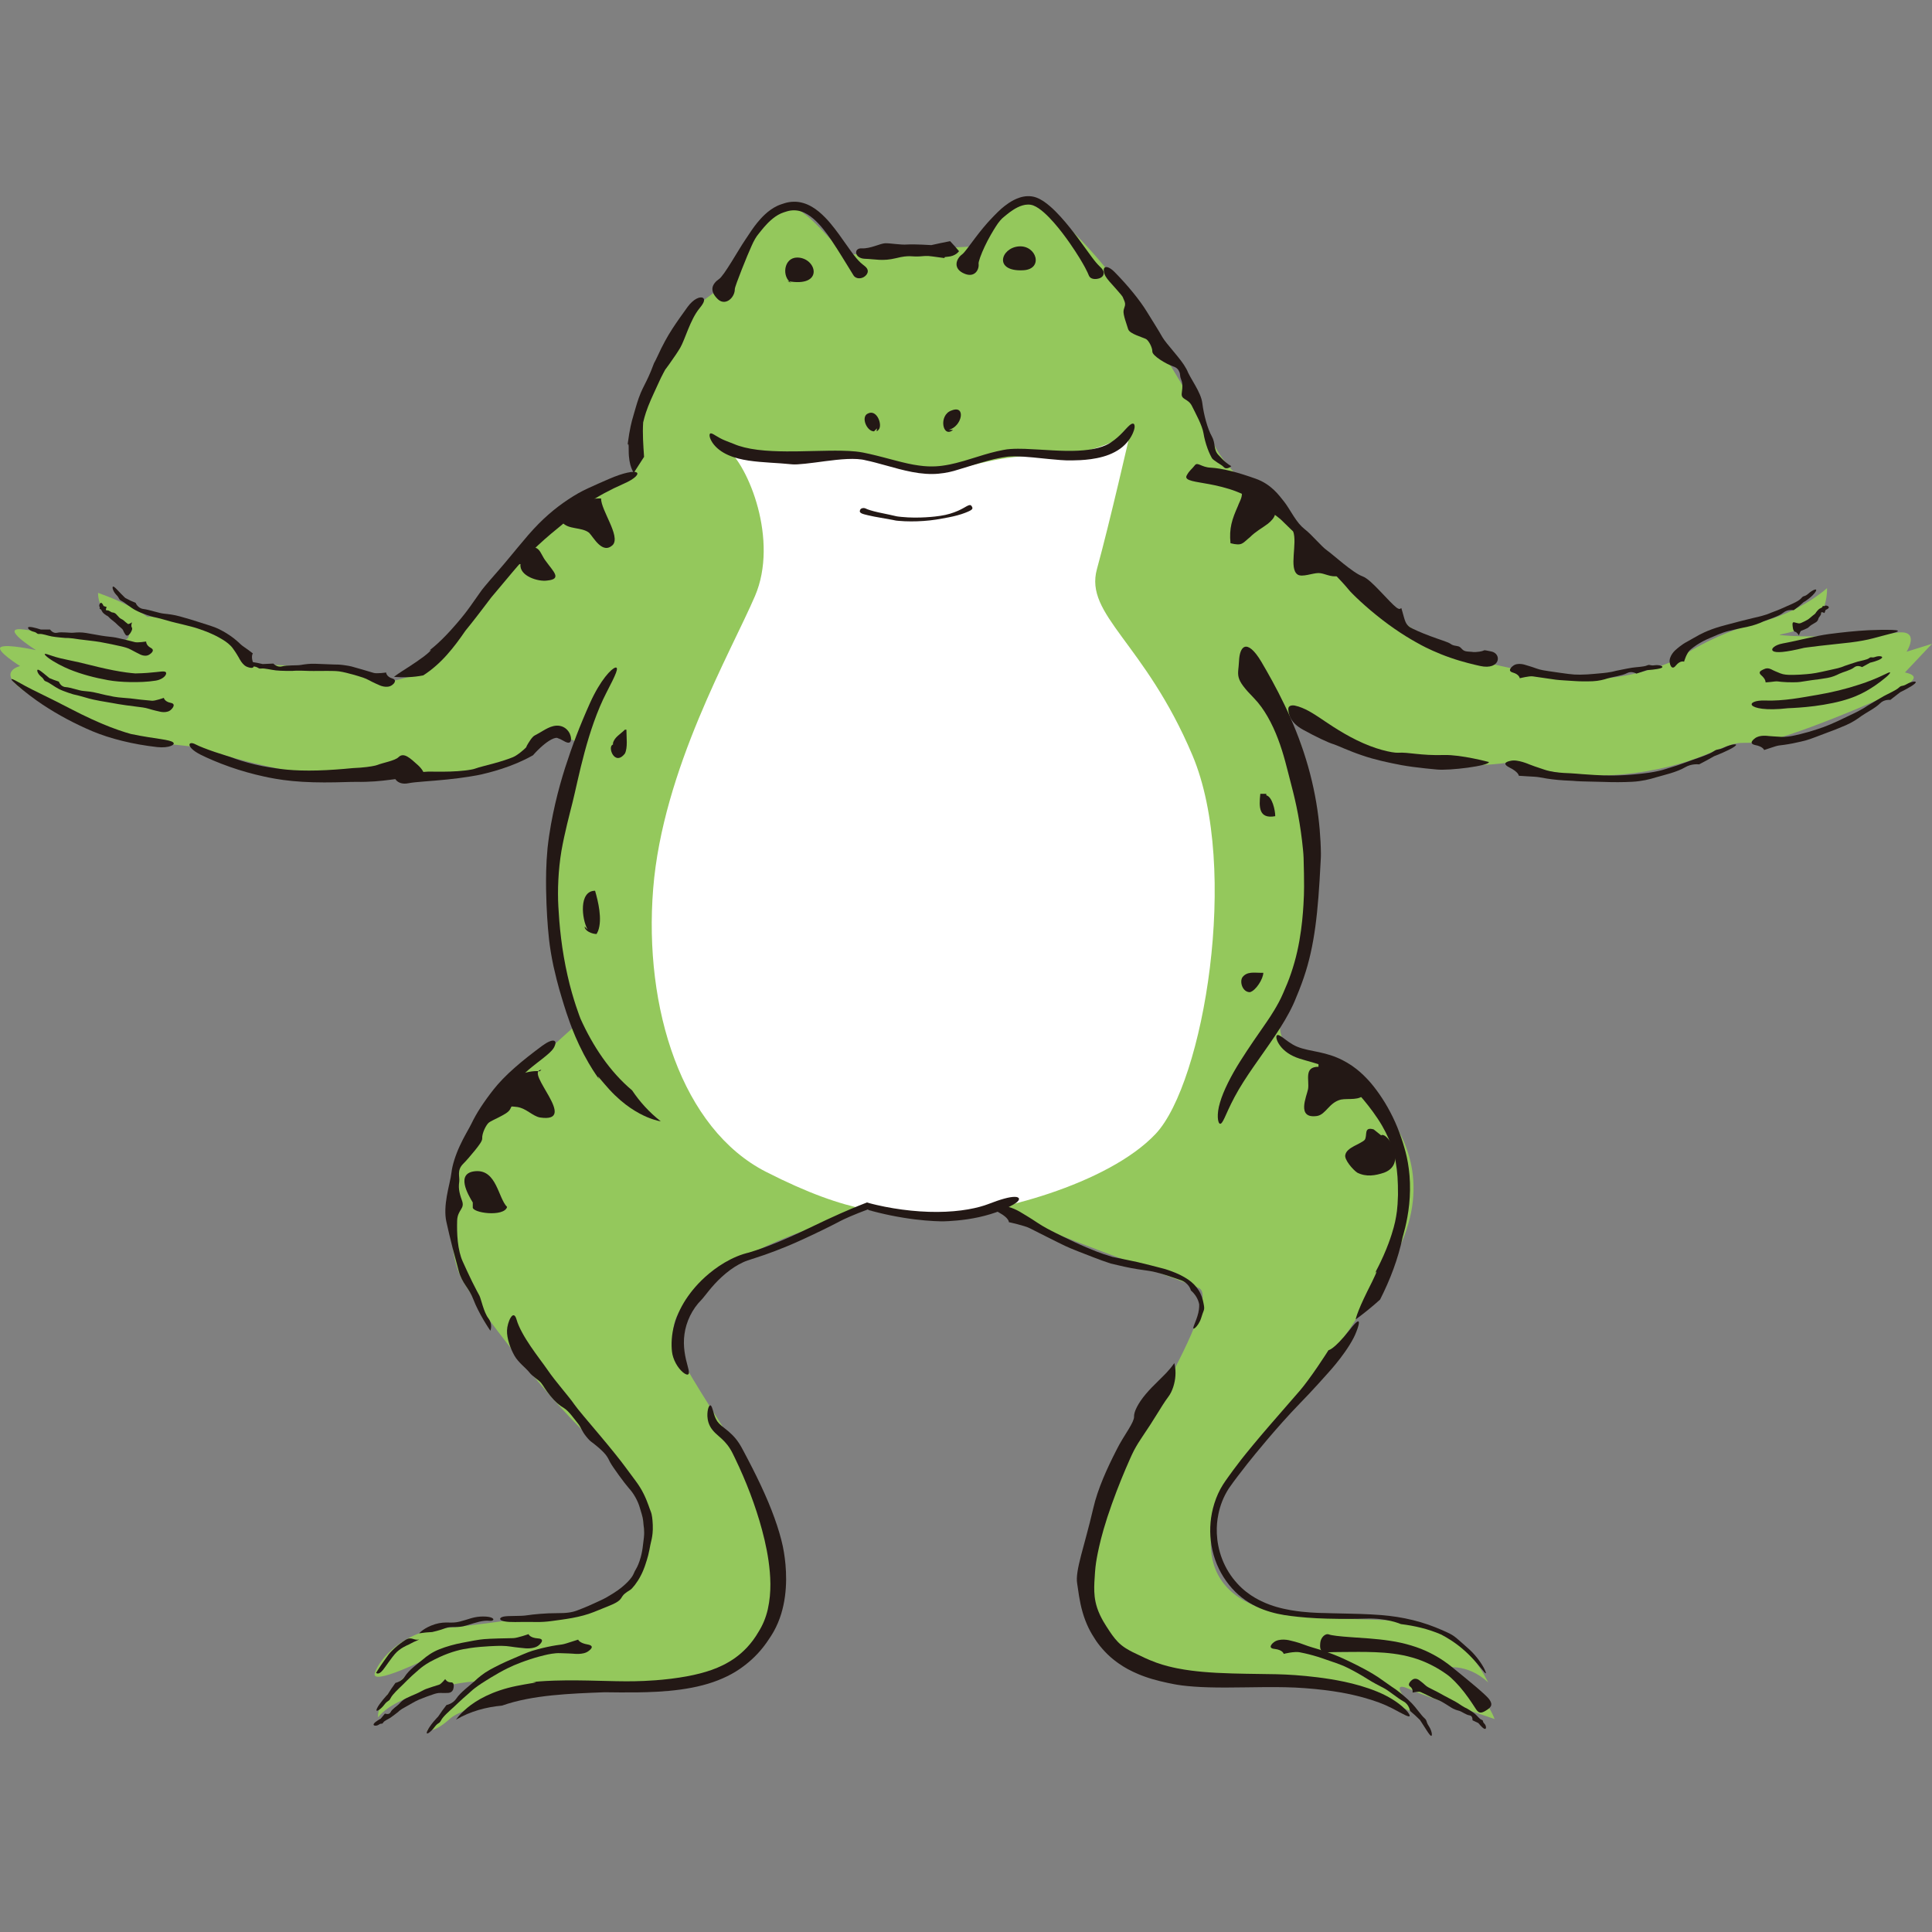 <?xml version="1.0" encoding="iso-8859-1"?>
<!-- Generator: Adobe Illustrator 18.1.1, SVG Export Plug-In . SVG Version: 6.00 Build 0)  -->
<svg version="1.1" id="_x34_" xmlns="http://www.w3.org/2000/svg" xmlns:xlink="http://www.w3.org/1999/xlink" x="0px" y="0px"
	 viewBox="0 0 512 512" style="enable-background:new 0 0 512 512;" xml:space="preserve">
<rect x="0" y="0" width="512" height="512" fill="#808080" stroke="none"/>
<g>
	<g>
		<path style="fill:#94C85C;" d="M169.302,119.609c0-10.959,6.323-29.084,12.223-35.407c5.903-6.323,9.695-7.167,10.539-9.695
			c0.844-2.53,10.539-18.969,16.017-19.812c5.48-0.844,13.911,12.223,16.439,12.645c2.53,0.422,18.547-1.264,18.547-1.264
			l16.439-0.844c0,0,7.587-16.86,16.441-10.959c8.851,5.901,20.232,20.234,23.182,24.87c2.952,4.636,19.811,31.193,21.92,37.093
			c2.106,5.902,9.273,12.225,9.273,12.225s20.234,18.125,36.673,32.457c16.439,14.333,28.895,14.828,38.359,17.283
			c22.2,5.76,39.623-3.794,39.623-3.794s8.853-6.323,20.654-9.273c11.803-2.95,18.548-9.275,18.548-9.275s0.42,6.744-4.636,9.697
			c-5.058,2.95-11.803,2.528-5.058,2.95c6.745,0.422,21.92,0,28.242-0.844c6.322-0.842,2.528,5.058,2.528,5.058l6.745-2.106
			l-7.167,7.587c3.794,0.842,2.53,2.108-0.842,4.214c-3.372,2.108-31.193,13.911-37.937,14.333
			c-6.744,0.42-4.216-0.844-14.333,3.372c-10.115,4.214-31.613,8.851-50.16,1.686c-21.92,3.792-45.526-4.216-56.905-10.961
			c-8.011-3.792-0.422,2.95,0.422,7.589c0.842,4.636,8.429,51.846-5.903,72.502c-0.422,10.117,10.537,8.851,10.537,8.851
			s40.045,19.812,18.55,55.643c-21.5,35.829-32.881,44.26-40.889,55.219c-8.009,10.959-13.489,33.301,13.911,37.095
			c27.398,3.793,41.729-3.794,53.112,18.126c-5.903-5.48-11.805-3.794-11.805-3.794s10.539,5.48,13.489,13.489
			c-5.9-2.108-16.017-5.059-22.762-8.009c-6.745-2.952,2.95,7.165,2.95,7.165s-14.331-8.009-31.191-8.009
			c-16.861,0-41.311-0.842-51.006-10.539c-9.695-9.695-9.273-20.654-5.479-29.507c3.794-8.851,14.331-28.662,18.546-36.251
			c4.216-7.587,14.952-27.274,10.539-29.085c-10.961-4.496-40.887-14.753-47.632-18.969c-6.744-4.214-8.431-2.528-8.431-2.528
			s-24.028,2.95-31.615,0.422c-14.753,5.058-29.926,9.695-39.201,17.281c-9.275,7.589-16.439,11.803-9.695,23.606
			c6.743,11.803,11.381,17.703,16.018,26.556c4.636,8.853,12.647,34.565,6.745,44.681c-5.902,10.117-12.225,13.067-22.342,13.489
			c-10.117,0.42-30.77,2.106-37.093,2.95c-6.323,0.842-21.076,2.95-25.292,6.744c-4.214,3.792-5.9,2.95-5.9,2.95
			s10.961-10.959,14.331-12.645c-0.42-1.266-21.92,2.106-27.398,9.273c-0.422-6.745,13.911-16.017,13.911-16.017
			s-16.019,8.009-14.755,4.214c1.266-3.794,7.589-10.959,17.705-11.803c10.117-0.842,25.29-3.372,35.407-4.214
			c10.117-0.844,18.968-10.539,18.548-18.548c-0.422-8.009-1.686-18.548-10.959-24.87c-9.275-6.323-32.036-34.987-37.517-44.682
			c-5.479-9.695-2.95-34.565,6.323-44.682c9.275-10.115,23.184-22.34,23.184-22.34s-12.645-42.995,0.844-73.766
			c2.106-2.53-6.323-3.794-6.323-3.794l-10.117,6.322c0,0-8.431,5.903-28.242,3.372c-21.076,5.9-51.848-5.48-56.483-6.323
			c-4.638-0.844-12.227-0.844-19.392-2.95c-7.164-2.108-22.342-8.853-27.398-13.067c-5.06-4.216,0.422-5.48,0.422-5.48
			s-6.744-4.216-5.06-5.058c1.688-0.842,9.275,0.842,9.275,0.842s-10.117-6.323-3.372-5.479c6.745,0.842,19.39,2.528,24.87,2.95
			c5.478,0.422,2.106-4.215,2.106-4.215s-7.165-2.108-7.165-8.431c8.431,2.95,13.067,6.323,13.067,6.323s18.125-0.844,27.398,12.645
			c10.539,0,31.194,1.264,36.673,4.636c7.167-1.686,12.645-3.372,14.333-7.165c1.684-3.794,21.918-28.664,29.926-34.987
			c8.009-6.323,20.654-12.645,20.654-12.645L169.302,119.609z"/>
		<path style="fill:#FFFFFF;" d="M192.486,118.767c5.9,4.636,13.911,24.448,7.589,39.201c-6.324,14.753-24.45,45.946-26.978,77.561
			c-2.53,31.614,7.587,63.651,29.928,75.032c22.34,11.381,32.879,11.381,46.368,11.381c13.487,0,44.258-8.009,56.905-21.498
			c12.645-13.489,22.342-70.396,9.695-100.322c-12.647-29.929-28.665-37.095-25.292-49.318c3.372-12.225,8.853-36.251,8.853-36.251
			s-9.275,6.743-24.87,6.323c-10.988-0.298-18.968,3.792-27.82,4.214c-6.029,0.288-8.431-2.528-17.281-3.794
			c-8.853-1.264-17.283-0.42-23.184-0.42C200.494,120.875,192.486,118.767,192.486,118.767z"/>
	</g>
	<g>
		<path style="fill:#231815;" d="M209.88,123.049c-3.82-0.406-7.754-0.428-11.521-0.994c-1.882-0.286-3.727-0.72-5.407-1.473
			c-1.676-0.741-3.195-1.862-4.136-3.258c-0.925-1.414-0.862-2.232-0.629-2.416c0.266-0.209,0.789,0.113,1.463,0.527
			c0.682,0.416,1.522,0.901,2.41,1.264c0.872,0.381,1.789,0.674,2.507,0.986c1.432,0.631,3.678,1.207,6.196,1.515
			c2.516,0.318,5.279,0.412,7.709,0.426c1.215,0.016,4.214-0.018,8.149-0.124c1.97-0.043,4.173-0.101,6.523-0.055
			c1.175,0.024,2.392,0.077,3.645,0.203c0.627,0.067,1.266,0.154,1.917,0.278l1.803,0.385c4.816,1.098,9.304,2.576,12.929,3.041
			c3.613,0.544,6.255,0.083,7.249-0.081c0.984-0.142,3.625-0.712,7.253-1.887c1.818-0.564,3.901-1.237,6.208-1.777
			c0.576-0.132,1.166-0.26,1.769-0.371l0.941-0.16c0.347-0.041,0.678-0.069,0.99-0.091c1.272-0.085,2.528-0.073,3.779-0.036
			c4.978,0.199,9.904,0.708,14.039,0.485c2.061-0.097,3.907-0.353,5.386-0.757c1.483-0.398,2.593-0.925,3.285-1.394
			c1.4-0.925,2.327-1.814,3.096-2.605c0.757-0.793,1.353-1.483,1.852-1.923c0.495-0.44,0.909-0.614,1.166-0.428
			c0.248,0.184,0.361,0.744,0.075,1.651c-0.276,0.891-0.99,2.479-2.465,3.909c-1.448,1.453-3.605,2.544-5.753,3.133
			c-2.154,0.609-4.297,0.824-6.009,0.921c-1.716,0.093-3.013,0.071-3.55,0.067c-0.536-0.004-2.368-0.118-4.853-0.371
			c-2.487-0.229-5.63-0.651-8.841-0.7c-0.803,0.002-1.597,0.004-2.38,0.124c-0.791,0.113-1.587,0.258-2.365,0.422
			c-1.55,0.329-3.041,0.746-4.4,1.146l-6.137,1.872c-1.177,0.384-2.95,0.85-5.078,1.033c-2.126,0.203-4.575,0.014-6.969-0.452
			c-2.396-0.454-4.757-1.126-6.865-1.712c-2.108-0.592-3.978-1.085-5.354-1.367c-2.741-0.74-6.975-0.29-10.811,0.213
			C214.853,122.731,211.311,123.21,209.88,123.049z"/>
		<path style="fill:#231815;" d="M199.132,61.103l-1.743,2.615c-1.651,2.41-5.591,9.509-6.877,10.257
			c-0.848,0.576-1.546,1.4-1.694,2.26c-0.13,0.852,0.174,1.878,1.461,3.094c1.063,0.986,2.309,0.763,3.157,0.035
			c0.86-0.718,1.306-1.84,1.29-2.678c0.008-0.556,0.915-2.83,1.846-5.258c0.941-2.432,2.039-5.005,2.603-6.263
			c0.576-1.329,1.258-2.516,1.873-3.209c0.229-0.247,0.953-1.278,2.177-2.578c0.611-0.645,1.361-1.349,2.256-1.972
			c0.448-0.31,0.935-0.596,1.451-0.832c0.26-0.116,0.529-0.221,0.805-0.309l0.485-0.152c0.142-0.047,0.282-0.097,0.426-0.132
			c1.148-0.325,2.386-0.341,3.568,0.028c1.185,0.357,2.297,1.065,3.289,1.909c1.986,1.708,3.526,3.851,4.753,5.626
			c2.37,3.548,3.615,5.719,4.455,7.031l1.467,2.386c0.669,1.075,2.215,0.955,3.057,0.237c0.43-0.349,0.722-0.816,0.742-1.284
			c0.02-0.475-0.225-0.96-0.927-1.491c-0.678-0.521-1.193-0.919-2.114-2.01c-0.939-1.088-2.185-2.93-4.617-6.332
			c-1.329-1.791-2.96-4.011-5.279-5.958c-1.16-0.958-2.536-1.842-4.139-2.311c-1.592-0.489-3.36-0.45-4.853,0.002
			c-0.189,0.051-0.373,0.112-0.554,0.176l-0.446,0.146c-0.365,0.12-0.716,0.264-1.051,0.418c-0.669,0.313-1.27,0.684-1.813,1.071
			c-1.083,0.777-1.93,1.615-2.621,2.371C200.197,59.516,199.42,60.699,199.132,61.103z"/>
		<path style="fill:#231815;" d="M264.435,56.179c-0.704,0.684-1.386,1.398-2.039,2.098c-0.935,0.974-2.595,2.952-4.039,4.885
			c-1.459,1.921-2.741,3.772-3.352,4.22c-1.669,1.209-2.603,3.901,0.702,5.192c2.682,1.057,3.83-1.205,3.629-2.674
			c-0.071-0.483,0.631-2.483,1.625-4.587c0.982-2.11,2.296-4.285,2.976-5.334c0.7-1.116,1.511-2.067,2.189-2.564
			c0.25-0.174,1.079-0.965,2.43-1.836c0.676-0.428,1.489-0.87,2.406-1.138c0.907-0.272,1.949-0.341,2.863,0.004
			c0.956,0.361,1.945,1.088,2.862,1.895c0.921,0.815,1.796,1.734,2.619,2.67c1.645,1.875,3.081,3.82,4.22,5.453
			c2.232,3.224,3.337,5.179,4.003,6.392c0.655,1.219,0.848,1.722,1.049,2.205c0.406,0.974,1.783,1.049,2.826,0.674
			c1.051-0.365,1.645-1.513,0.377-2.777c-0.615-0.613-1.075-1.047-1.907-2.122c-0.842-1.069-2.026-2.796-4.299-5.857
			c-1.223-1.629-2.731-3.585-4.491-5.526c-0.884-0.97-1.826-1.937-2.869-2.834c-1.051-0.885-2.163-1.745-3.615-2.284
			c-1.538-0.552-3.085-0.379-4.305,0.004c-1.233,0.39-2.213,0.96-3.013,1.493C265.69,54.917,264.775,55.865,264.435,56.179z"/>
		<path style="fill:#231815;" d="M182.209,81.351c-1.544,2.136-2.795,3.879-4.078,5.857c-1.276,1.97-2.522,4.216-3.913,7.263
			c-0.175,0.377-0.345,0.73-0.509,1.053l-0.124,0.239c-0.037,0.073-0.073,0.142-0.152,0.274c-0.077,0.11-0.12,0.238-0.168,0.361
			l-0.103,0.266c-0.237,0.639-0.459,1.205-0.669,1.714c-0.422,1.02-0.791,1.816-1.146,2.536c-0.702,1.442-1.367,2.56-2.094,4.623
			c-0.706,2.079-0.901,2.956-1.231,4.027c-0.3,1.069-0.765,2.386-1.288,5.455c-0.479,3.049-0.432,3.031-0.355,2.822
			c0.093-0.217,0.258-0.635,0.235,1.507c-0.026,4.268,1.353,5.934,1.349,5.94l2.723-4.22c-0.207-3.088-0.438-6.143-0.241-9.121
			c0.002-0.002,0.424-1.99,1.319-4.25c0.878-2.266,2.181-4.873,2.848-6.407c0.333-0.767,0.757-1.611,1.219-2.483l0.355-0.659
			c0.051-0.091,0.138-0.264,0.162-0.288l0.085-0.087l0.947-1.296c1.197-1.688,2.27-3.252,2.903-4.344
			c0.629-1.092,1.272-2.893,2.069-4.842c0.797-1.939,1.763-4.062,3.045-5.611c0.635-0.769,0.986-1.329,1.124-1.767
			c0.134-0.432,0.077-0.789-0.249-0.982c-0.325-0.191-0.958-0.158-1.704,0.235C183.826,79.556,182.988,80.282,182.209,81.351z"/>
		<path style="fill:#231815;" d="M229.176,68.579c2.789,0.081,4.68,0.714,8.316-0.168c3.605-0.913,4.102-0.29,6.374-0.473
			c2.264-0.187,1.82-0.158,5.021,0.264c3.175,0.449,0.004-0.006,2.229-0.16c2.197-0.138,3.019-1.473,3.035-1.479
			c-0.734-0.907-1.544-1.785-2.365-2.651c-1.692,0.318-3.337,0.68-4.982,1.045c-0.002-0.002-4.583-0.288-6.374-0.158
			c-1.802,0.142-4.528-0.379-5.849-0.334c-1.315,0.053-3.964,1.483-6.189,1.351c-1.096-0.065-1.601,0.556-1.499,1.254
			C226.993,67.763,227.766,68.528,229.176,68.579z"/>
		<path style="fill:#231815;" d="M295.413,72.127c3.67,3.731,6.695,7.524,8.427,10.328c1.71,2.8,3.141,4.987,4.194,6.875
			c1.077,1.864,5.003,5.865,6.234,8.212c0.107,0.217,0.262,0.416,0.357,0.655l0.154,0.361l0.142,0.31
			c0.17,0.345,0.363,0.702,0.564,1.063l1.302,2.262c0.87,1.55,1.659,3.157,1.842,4.64c0.355,2.982,1.396,6.829,2.499,8.766
			c0.54,0.974,0.633,1.785,0.761,2.591c0.126,0.797,0.29,1.613,0.964,2.333c0.667,0.728,1.487,1.611,2.185,2.147
			c0.692,0.556,1.27,0.85,1.268,0.86c0-0.002-0.28,0.278-0.684,0.452c-0.398,0.175-0.939,0.219-1.313-0.201
			c-0.363-0.414-1.065-0.791-1.731-1.23c-0.661-0.434-1.274-0.899-1.41-1.15c-0.14-0.246-0.688-1.256-1.158-2.556
			c-0.477-1.29-0.885-2.852-1.053-3.952c-0.347-2.169-2.051-5.212-3.081-7.307c-1.037-2.082-2.984-1.554-2.686-3.463
			c0.28-1.921,0.162-2.783-0.264-3.8c-0.108-0.254-0.15-0.53-0.177-0.82c-0.032-0.312-0.067-0.647-0.213-0.957
			c-0.233-0.582-0.615-1.11-1.609-1.436c-1.972-0.671-5.549-2.84-5.542-3.94c0.022-1.124-0.998-2.954-1.674-3.325
			c-0.335-0.187-1.422-0.538-2.469-0.976c-1.049-0.442-2.059-0.966-2.27-1.639c-0.404-1.357-1.357-3.8-1.219-4.867
			c0.152-1.073,0.763-1.475,0.13-2.83c-0.325-0.674-0.245-0.672-0.383-0.897c-0.152-0.221-0.491-0.694-1.858-2.217
			c-1.386-1.505-2.181-2.416-2.599-3.104c-0.422-0.684-0.473-1.134-0.525-1.587c-0.055-0.454,0.093-0.89,0.552-0.949
			C293.528,70.715,294.328,71.035,295.413,72.127z"/>
		<path style="fill:#231815;" d="M161.419,126.916c-1.978,0.868-3.808,1.651-5.595,2.487c-0.885,0.424-1.787,0.844-2.674,1.367
			c-0.88,0.505-1.704,1.021-2.556,1.582c-3.376,2.242-6.835,5.076-10.651,9.49c-3.777,4.433-5.772,6.975-7.559,9.003l-2.554,2.933
			l-1.355,1.601c-0.245,0.3-0.505,0.607-0.765,0.947l-0.763,1.075c-2.055,2.933-2.873,4.098-3.978,5.494
			c-0.552,0.696-1.174,1.452-2.067,2.489c-0.895,1.028-2.055,2.361-3.763,4.049c-1.712,1.674-2.637,2.364-3.051,2.71
			c-0.42,0.335-0.345,0.292-0.193,0.217c0.152-0.077,0.379-0.199,0.26-0.02c-0.124,0.17-0.57,0.68-1.883,1.674
			c-2.631,1.95-4.634,3.13-5.946,4.005c-1.315,0.852-1.911,1.355-1.905,1.361c2.487,0.201,5.086,0.126,7.748-0.396
			c2.367-1.526,4.457-3.41,6.267-5.443c1.822-2.033,3.404-4.201,4.902-6.39c0.008,0.006,2.292-2.804,4.883-6.236l1.98-2.609
			l2.094-2.487l3.542-4.224c1.8-2.187,4.236-4.753,6.668-7.019c2.427-2.276,4.855-4.234,6.453-5.542
			c1.576-1.303,3.859-3.505,6.589-5.526c2.796-1.948,6.318-3.814,9.588-5.242c3.301-1.424,4.317-2.743,3.514-3.098
			C167.87,124.82,165.383,125.202,161.419,126.916z"/>
		<path style="fill:#231815;" d="M392.231,176.484c-1.278-0.284-4.638-1.037-7.914-2.199c-3.291-1.126-6.454-2.654-7.701-3.339
			c-0.621-0.345-2.146-1.154-4.031-2.327c-1.885-1.167-4.129-2.704-6.259-4.352c-4.285-3.286-8.105-6.975-8.902-7.987
			c-1.621-2.021-6.078-6.551-7.387-7.924l-4.828-5.005l-1.365-1.41c-0.252-0.266-0.507-0.523-0.789-0.771l-0.911-0.854l-2.607-2.536
			c-0.375-0.365-1.542-1.266-2.804-2.167c-1.258-0.911-2.625-1.779-3.408-2.343c-0.777-0.58-2.962-1.978-5.553-2.968
			c-2.58-1.029-5.548-1.664-7.293-1.99c-3.487-0.68-6.737-0.854-6.011-2.272c0.737-1.4,1.404-1.704,2.161-2.72
			c0.769-1.006,1.668,0.528,4.26,0.621c1.305,0.057,3.242,0.373,5.356,0.899c2.116,0.519,4.398,1.272,6.465,2
			c2.071,0.724,3.648,1.838,4.841,2.954c1.197,1.122,2.037,2.25,2.783,3.193c0.749,0.947,1.603,2.428,2.509,3.826
			c0.455,0.698,0.927,1.379,1.412,1.958c0.481,0.576,1.004,1.073,1.463,1.441c1.885,1.418,4.536,4.706,5.971,5.662
			c1.42,0.972,6.839,5.97,9.411,6.869c1.276,0.468,3.049,2.258,4.757,4.047c1.7,1.793,3.363,3.574,4.181,4.193
			c1.637,1.234,1.026-1.037,1.639,1.225c0.641,2.258,0.779,3.224,2.009,4.027c0.615,0.402,2.99,1.473,5.372,2.349
			c2.378,0.899,4.757,1.592,5.261,1.988c1.018,0.803,2.049,0.4,2.702,1.016c0.659,0.605,0.753,1.031,2.25,1.104
			c1.489,0.051,0.802,0.247,2.777,0.006c1.96-0.29,0.361-0.635,3.141-0.053c1.387,0.266,2.027,1.459,1.655,2.51
			C396.475,176.191,395.004,177.108,392.231,176.484z"/>
		<path style="fill:#231815;" d="M141.681,194.917c0.793-0.398,1.538-0.862,2.319-1.317c0.785-0.45,1.597-0.923,2.643-1.177
			c0.525-0.12,1.114-0.182,1.755-0.055c0.631,0.116,1.207,0.414,1.668,0.816c0.888,0.811,1.181,1.714,1.262,2.439
			c0.083,1.477-0.797,1.331-1.593,0.923c-0.412-0.205-0.848-0.477-1.211-0.645c-0.361-0.181-0.621-0.225-0.674-0.264
			c-0.071-0.055-0.15-0.095-0.288-0.104c-0.166-0.016-0.477,0.028-0.852,0.17c-0.753,0.282-1.659,0.886-2.394,1.477
			c-0.215,0.172-0.607,0.495-1.112,0.96c-0.252,0.233-0.533,0.501-0.828,0.801l-0.456,0.471l-0.233,0.25l-0.428,0.485l-1.136,0.619
			l-0.951,0.483c-0.651,0.316-1.329,0.629-2.019,0.925c-1.378,0.59-2.8,1.11-4.122,1.544c-2.639,0.868-4.861,1.367-5.494,1.52
			c-0.891,0.221-4.875,0.927-9.056,1.335c-4.181,0.442-8.547,0.633-10.202,0.984c-3.335,0.704-4.522-2.13-3.035-2.438
			c0.739-0.156,2.587-0.256,4.358-0.371l3.905-0.266c0.442-0.031,3.043,0.079,5.802-0.014c2.753-0.083,5.658-0.41,6.642-0.789
			c0.986-0.373,2.939-0.816,4.907-1.365c1.968-0.533,3.948-1.181,5.045-1.643c0.556-0.231,1.203-0.637,1.854-1.142
			c0.327-0.249,0.653-0.525,0.972-0.807c0.16-0.14,0.318-0.286,0.471-0.434c0.185-0.164,0.246-0.256,0.3-0.349l0.043-0.166
			c0.012-0.053,0.091-0.177,0.134-0.26l0.308-0.536c0.209-0.347,0.416-0.667,0.617-0.947
			C141.006,195.472,141.387,195.065,141.681,194.917z"/>
		<path style="fill:#231815;" d="M156.361,186.294c-2.749,6.137-4.733,11.353-6.61,17.195c-0.923,2.925-1.799,6.009-2.603,9.474
			c-0.793,3.475-1.548,7.287-2.043,11.789c-0.42,4.504-0.418,8.009-0.386,10.912c0.047,2.903,0.156,5.204,0.28,7.299
			c0.28,4.181,0.513,7.553,1.668,13.044c1.231,5.474,1.974,7.604,2.777,10.3c0.422,1.343,0.887,2.822,1.643,4.881
			c0.767,2.055,1.793,4.705,3.65,8.259c1.889,3.54,3.094,5.193,3.623,5.968c0.546,0.769,0.479,0.637,0.333,0.384
			c-0.142-0.256-0.353-0.639-0.093-0.384c0.274,0.245,0.96,1.171,2.897,3.323c3.932,4.289,7.628,6.309,10.01,7.318
			c2.418,1,3.613,1.087,3.605,1.104c-3.061-2.388-5.583-5.198-7.598-8.208c-5.938-4.986-10.407-11.748-13.676-18.989
			c0.004,0.004-2.015-5.066-3.431-11.434c-0.724-3.177-1.321-6.658-1.714-9.886c-0.4-3.228-0.605-6.202-0.72-8.362
			c-0.248-4.321-0.028-9.756,0.809-14.761c0.884-4.985,2.173-9.77,2.958-12.915c0.789-3.161,1.751-7.979,3.179-13.256
			c1.42-5.27,3.317-11.018,5.818-15.848c1.246-2.41,2.1-4.096,2.499-5.173c0.404-1.071,0.337-1.548-0.183-1.402
			C162.039,177.194,159.138,180.141,156.361,186.294z"/>
		<path style="fill:#231815;" d="M334.283,175.402c1.795,3.051,3.98,6.92,6.102,11.344c2.126,4.414,4.165,9.393,5.723,14.507
			c1.574,5.108,2.659,10.328,3.25,15.079c0.302,2.376,0.489,4.634,0.594,6.707l0.065,1.522l0.035,1.505
			c0.024,0.976-0.061,1.915-0.095,2.694c-0.649,12.888-1.546,21.855-4.439,30.301c-0.361,1.053-0.771,2.203-1.258,3.416
			c-0.237,0.623-0.497,1.189-0.743,1.814c-0.233,0.611-0.544,1.339-0.856,2.008c-1.27,2.729-2.942,5.472-4.763,8.194
			c-3.634,5.435-7.882,10.882-10.693,16.163c-1.406,2.633-2.14,4.439-2.68,5.581c-0.53,1.142-0.879,1.625-1.195,1.57
			c-0.607-0.075-0.974-2.51-0.02-5.615c0.883-3.092,2.993-7.224,5.372-10.973c2.372-3.761,4.828-7.252,6.331-9.421
			c0.741-1.087,2.331-3.293,3.895-6.216c0.387-0.732,0.767-1.509,1.116-2.325c0.349-0.862,0.767-1.739,1.116-2.623
			c0.724-1.775,1.363-3.674,1.905-5.591c2.199-7.685,2.404-15.688,2.507-17.788c0.043-1.059,0.063-3.112,0.012-5.705l-0.099-4.222
			c-0.051-1.453-0.244-2.984-0.414-4.563c-0.375-3.138-0.897-6.313-1.483-9.068c-0.582-2.757-1.201-5.096-1.597-6.614
			c-0.802-3.027-1.712-7.143-3.266-11.209c-1.53-4.064-3.67-8.058-6.334-10.799c-2.674-2.729-3.751-4.197-4.106-5.514
			c-0.355-1.309,0.006-2.441,0.087-4.358c0.079-1.915,0.564-3.489,1.534-3.779C330.852,171.134,332.335,172.122,334.283,175.402z"/>
		<path style="fill:#231815;" d="M343.13,186.982c2.655,0.56,5.094,2.252,6.887,3.426c0.897,0.576,5.005,3.54,9.537,5.751
			c2.26,1.114,4.628,2.015,6.63,2.567c1.998,0.558,3.609,0.799,4.313,0.757c2.798-0.193,5.865,0.787,12.19,0.606
			c4.536-0.13,11.882,1.856,11.886,1.86c0.108,0.988-10.468,2.335-13.846,1.974c-1.676-0.158-4.033-0.379-6.236-0.678
			c-2.199-0.29-4.24-0.676-5.289-0.917c-1.049-0.225-4.715-0.933-8.192-2.138c-3.487-1.162-6.729-2.706-7.482-2.927
			c-1.524-0.43-4.938-2.082-8.226-3.893c-3.293-1.812-3.828-4.007-3.887-5.386C341.359,186.605,343.134,186.982,343.13,186.982z"/>
		<path style="fill:#231815;" d="M400.287,201.635c1.019-0.255,2.234,0.012,3.228,0.3c0.988,0.292,1.747,0.627,1.747,0.627
			c-0.008,0.022,2.489,0.929,4.11,1.434c1.609,0.542,3.642,0.755,4.995,0.84c0.341,0.016,1.012,0.065,1.899,0.091
			c0.895,0.035,1.964,0.156,3.049,0.231c2.181,0.17,4.495,0.294,5.695,0.335c1.199,0.047,3.388,0.04,5.463-0.077
			c2.075-0.106,4.025-0.337,4.784-0.42c2.548-0.266,4.22-0.658,5.254-0.929c1.031-0.278,1.43-0.444,1.43-0.442
			c0,0,1.15-0.327,2.526-0.787c1.379-0.456,2.974-1.055,3.936-1.406c1.927-0.684,4.554-1.519,5.707-2.311
			c1.152-0.789,1.039-0.187,2.907-1.069c1.862-0.885,4.031-1.166,2.593-0.168c-1.438,1.014-5.327,2.528-5.331,2.508
			c-1.313,0.757-2.647,1.487-4.004,2.179c0,0-1.948-0.294-3.774,0.805c-0.919,0.554-2.396,1.12-3.865,1.568
			c-1.467,0.454-2.921,0.791-3.769,1.055c-1.694,0.533-3.784,1.041-6.25,1.177c-2.461,0.142-5.264,0.13-7.697,0.036
			c-2.436-0.085-5.914-0.097-7.291-0.217c-0.357-0.024-0.982-0.105-1.85-0.118c-0.854-0.03-1.925-0.098-2.974-0.193
			c-2.106-0.191-4.19-0.562-4.881-0.706c-0.692-0.128-2.037-0.184-3.222-0.251l-2.203-0.144c0.01-0.016-0.055-1.004-2.56-2.232
			C397.475,202.064,400.313,201.64,400.287,201.635z"/>
		<path style="fill:#231815;" d="M400.924,176.496c1.258-1.063,3.402-0.258,3.402-0.258s1.729,0.499,2.798,0.901
			c1.069,0.404,2.39,0.596,3.274,0.724c0.879,0.104,5.285,0.818,6.794,0.891c0.767,0.057,2.171,0.057,3.504-0.03
			c1.335-0.079,2.595-0.223,3.088-0.258c3.309-0.254,4.374-0.69,4.374-0.674c0.004,0.008,3.041-0.641,4.358-0.844
			c1.318-0.195,3.116-0.223,3.956-0.6c0.842-0.373,0.702,0.142,2.023-0.049c1.325-0.193,2.751,0.367,1.688,0.755
			c-1.057,0.384-3.727,0.54-3.727,0.54l-2.783,0.919c0,0-1.26-0.803-2.507-0.128c-1.248,0.68-3.918,1.014-5.013,1.361
			c-1.09,0.355-2.426,0.714-4.023,0.783c-1.595,0.067-3.431,0.063-5.039-0.057l-2.664-0.17c-0.864-0.059-1.643-0.11-2.084-0.173
			l-6.167-0.89c-0.879-0.128-3.427,0.497-3.427,0.497s-0.095-1.008-1.824-1.503C399.196,177.742,400.92,176.496,400.924,176.496z"/>
		<path style="fill:#231815;" d="M442.513,175.711c-0.203-0.86,0.185-1.818,0.673-2.501c0.481-0.688,1.024-1.106,1.024-1.106
			c-0.018-0.016,1.623-1.422,2.808-2c1.158-0.621,2.439-1.416,3.339-1.88c0.442-0.241,1.793-0.915,3.281-1.451
			c1.487-0.546,3.09-0.984,3.925-1.195c1.658-0.456,6.034-1.584,7.087-1.812c3.56-0.759,4.634-1.374,4.636-1.367
			c0,0,0.795-0.28,1.738-0.659c0.947-0.375,2.027-0.868,2.674-1.164c1.302-0.552,3.082-1.327,3.706-2.096
			c0.605-0.765,0.736-0.207,1.832-1.155c1.049-0.955,2.579-1.639,1.925-0.533c-0.335,0.556-1.112,1.325-1.848,1.885
			c-0.728,0.57-1.394,0.941-1.394,0.941c-0.802,0.757-1.67,1.46-2.585,2.092c-0.018,0.006-1.54-0.323-2.728,0.645
			c-1.211,1.018-4.102,1.814-5.238,2.315c-1.14,0.525-2.536,1.071-4.201,1.414c-1.668,0.347-3.55,0.74-5.163,1.156
			c-1.629,0.394-3.779,1.373-4.621,1.74c-0.43,0.173-1.71,0.716-2.897,1.42c-1.191,0.692-2.268,1.554-2.605,1.86
			c-0.349,0.302-0.811,1.067-1.11,1.767c-0.304,0.706-0.467,1.329-0.469,1.327c0.016,0.018-0.951-0.467-2.177,1.014
			c-0.58,0.751-0.99,0.619-1.25,0.266C442.612,176.285,442.513,175.711,442.513,175.711z"/>
		<path style="fill:#231815;" d="M478.125,171.678c-5.082,1.244-7.492,1.38-8.237,0.858c-0.734-0.495,0.339-1.603,2.564-2.017
			c4.41-0.811,8.732-2.029,12.264-2.491c3.528-0.46,7.038-0.838,10.557-1.02c1.759-0.087,4.414-0.126,6.104-0.073
			c1.69,0.051,2.424,0.278,0.266,0.838c-4.317,1.059-6.031,1.844-11.3,2.491l-8.093,0.889
			C479.855,171.43,478.125,171.68,478.125,171.678z"/>
		<path style="fill:#231815;" d="M467.466,177.342c0.619-0.306,1.091-0.258,1.534-0.124c0.426,0.136,0.777,0.351,0.777,0.353
			c-0.016,0.01,1.183,0.55,2.039,0.877c0.836,0.347,1.911,0.396,2.623,0.402c0.353,0.006,1.424,0.004,2.57-0.063
			c1.144-0.061,2.357-0.181,2.988-0.255c1.262-0.114,4.532-0.885,5.323-1.059c2.67-0.517,3.487-0.996,3.487-0.986
			c0.004,0.008,2.4-0.828,3.438-1.134c1.043-0.29,2.51-0.485,3.112-0.951c0.595-0.463,0.6,0.061,1.623-0.315
			c1.004-0.371,2.343-0.177,1.588,0.424c-0.769,0.617-2.966,1.114-2.964,1.104c-0.704,0.404-1.418,0.797-2.138,1.177
			c0,0-1.177-0.678-2.096,0.071c-0.927,0.761-3.081,1.266-3.926,1.688c-0.846,0.43-1.884,0.887-3.165,1.106
			c-1.278,0.221-2.749,0.434-4.043,0.578c-1.286,0.156-3.128,0.528-3.881,0.55c-0.375,0.014-1.503,0.051-2.639,0.012
			c-1.136-0.03-2.28-0.162-2.658-0.219c-0.381-0.049-1.128,0.073-1.826,0.15c-0.694,0.085-1.345,0.102-1.345,0.105
			c0-0.004,0.024-0.247-0.126-0.607c-0.146-0.359-0.465-0.807-1.079-1.337c-0.603-0.576-0.307-0.943,0.034-1.164
			C467.062,177.502,467.466,177.346,467.466,177.342z"/>
		<path style="fill:#231815;" d="M473.842,187.684c-6.072,0.696-8.875-0.063-9.496-0.726c-0.625-0.694,0.876-1.402,3.363-1.311
			c5.001,0.183,9.925-0.83,13.795-1.481c3.889-0.647,7.695-1.576,11.393-2.802c1.86-0.588,4.599-1.66,6.295-2.514
			c0.858-0.408,1.467-0.714,1.654-0.669c0.182,0.036-0.051,0.448-1.033,1.292c-1.984,1.647-3.506,2.664-5.2,3.642
			c-1.702,0.954-3.611,1.836-6.605,2.643c-2.994,0.805-6.547,1.343-9.34,1.603C475.875,187.629,473.842,187.678,473.842,187.684z"/>
		<path style="fill:#231815;" d="M465.019,195.71c1.296-1.089,3.66-0.641,3.686-0.659c-0.004,0.008,1.968,0.156,3.246,0.219
			c1.276,0.093,2.775-0.185,3.763-0.4c0.493-0.107,1.976-0.442,3.534-0.893c1.56-0.446,3.191-1.002,4.033-1.306
			c0.842-0.298,2.349-0.929,3.757-1.582l3.246-1.548c3.487-1.615,4.498-2.459,4.504-2.447c0.004,0.01,3.073-1.86,4.414-2.611
			c1.347-0.735,3.258-1.534,4.023-2.26c0.765-0.726,0.793-0.172,2.126-0.947c1.329-0.777,3.037-0.933,2.055-0.067
			c-0.982,0.87-3.784,2.209-3.786,2.205l-2.678,2.075c0,0-1.605-0.231-2.733,0.929c-1.124,1.171-3.895,2.581-4.958,3.359
			c-1.057,0.785-2.368,1.67-4.045,2.396c-1.672,0.73-3.615,1.503-5.337,2.118c-1.714,0.627-4.151,1.621-5.175,1.879
			c-0.507,0.136-2.033,0.535-3.587,0.83c-1.55,0.308-3.124,0.505-3.648,0.558c-0.525,0.057-1.485,0.394-2.343,0.676l-1.607,0.529
			c0.004-0.016-0.29-0.939-2.365-1.317C463.092,197.01,465.048,195.712,465.019,195.71z"/>
		<path style="fill:#231815;" d="M475.055,165.8c-0.158-1.199,0.481-0.85,0.501-0.862c0,0,0.505,0.11,0.891,0.225
			c0.383,0.124,0.714-0.012,0.929-0.104c0.217-0.081,1.29-0.607,1.654-0.826c0.375-0.199,1.181-0.974,1.404-1.126
			c0.769-0.497,0.85-0.86,0.852-0.858c0.002,0.002,0.533-0.667,0.828-0.882c0.296-0.213,0.864-0.329,0.889-0.653
			c0.026-0.321,0.317,0.065,0.613-0.156c0.296-0.221,1.11,0.081,1.037,0.44c-0.075,0.361-0.842,0.635-0.842,0.633l-0.312,0.834
			c-0.002,0.002-0.929-0.529-0.893,0.047c0.031,0.576-0.588,1.008-0.686,1.367c-0.103,0.361-0.264,0.761-0.645,1
			c-0.379,0.242-0.822,0.509-1.215,0.732c-0.391,0.223-0.826,0.726-1.067,0.842c-0.229,0.128-1.438,0.659-1.696,0.736
			c-0.229,0.089-0.554,1.213-0.572,1.215c0.002-0.002-0.456-0.876-1.045-0.992C475.102,167.283,475.074,165.792,475.055,165.8z"/>
		<path style="fill:#231815;" d="M112.068,205.644c-1.309,0.801-2.303,1.519-3.796,0.952c-1.797-0.716-1.039-0.207-3.211-0.144
			c-0.538,0.012-2.666,0.396-5.662,0.615c-1.487,0.108-3.226,0.168-5.013,0.138c-1.688-0.016-3.637,0.104-5.565,0.12
			c-3.877,0.075-7.904-0.006-11.312-0.345c-3.408-0.32-6.173-0.889-7.597-1.207c-2.852-0.619-6.086-1.509-9.076-2.572
			c-2.992-1.053-5.739-2.238-7.719-3.226c-3.95-2.014-3.345-3.808-1.278-2.702c1.041,0.544,3.092,1.331,5.08,2.004
			c1.988,0.678,3.913,1.227,4.682,1.526c0.769,0.308,3.357,1.185,5.956,1.787c2.595,0.627,5.183,0.958,5.827,1.055
			c0.322,0.049,2.018,0.31,4.431,0.452c2.414,0.154,5.553,0.156,8.719-0.012c1.583-0.081,3.169-0.195,4.676-0.323l2.244-0.205
			c0.726-0.041,1.418-0.065,2.009-0.12c2.422-0.184,4.124-0.538,4.502-0.7c1.519-0.613,4.703-1.132,5.652-2.086
			c1.414-1.396,3.124,0.315,5.153,2.128C111.67,203.595,112.884,205.143,112.068,205.644z"/>
		<path style="fill:#231815;" d="M103.935,181.525c-0.678,0.542-1.599,0.542-2.296,0.406c-0.7-0.134-1.207-0.4-1.207-0.4
			c-0.004,0.004-1.649-0.706-2.619-1.256c-0.978-0.546-2.22-0.919-3.047-1.16c-0.414-0.118-1.655-0.487-2.974-0.811
			c-0.659-0.16-1.339-0.303-1.935-0.388c-0.576-0.087-1.122-0.077-1.511-0.099c-1.513-0.059-5.532,0.036-6.504-0.016
			c-3.252-0.152-4.35-0.006-4.35,0c0.002,0.008-3.057,0.016-4.356-0.138c-1.304-0.138-3-0.609-3.891-0.495
			c-0.891,0.117-0.615-0.335-1.897-0.542c-1.29-0.213-2.441-1.177-1.341-1.229c1.095-0.041,3.607,0.59,3.609,0.584
			c0.945-0.03,1.885-0.071,2.824-0.126c-0.004-0.002,0.978,1.106,2.309,0.735c1.323-0.361,3.895-0.18,4.984-0.373
			c1.087-0.185,2.382-0.369,3.893-0.306l4.761,0.183l1.307,0.029c0.491,0.026,0.961,0.077,1.402,0.136
			c0.879,0.115,1.645,0.252,2.075,0.365c0.876,0.209,5.037,1.461,5.853,1.7c0.844,0.258,3.329-0.095,3.309-0.114
			c0-0.018-0.024,1.051,1.586,1.576c0.785,0.229,0.85,0.625,0.667,1.025C104.4,181.207,103.935,181.527,103.935,181.525z"/>
		<path style="fill:#231815;" d="M65.712,176.802c-0.809-0.233-1.353-0.854-1.755-1.408c-0.398-0.552-0.635-1.059-0.635-1.061
			c0.016-0.006-0.891-1.54-1.597-2.481c-0.671-0.964-1.818-1.798-2.619-2.286c-0.393-0.252-1.611-0.972-3.002-1.586
			c-1.384-0.623-2.919-1.161-3.719-1.426c-1.59-0.56-5.993-1.517-7.044-1.822c-3.514-1.016-4.741-1.252-4.743-1.244
			c0-0.002-0.834-0.225-1.828-0.57c-0.998-0.341-2.146-0.824-2.804-1.181c-1.345-0.688-2.832-2.025-3.737-2.477
			c-0.911-0.467-0.43-0.657-1.467-1.694c-1.035-1.092-1.268-2.69-0.365-1.913c0.454,0.379,1.096,1.112,1.688,1.712
			c0.584,0.605,1.102,1.085,1.102,1.087c0.893,0.507,1.814,0.943,2.763,1.307c-0.016-0.012,0.548,1.473,2.082,1.631
			c1.483,0.177,4.165,1.124,5.396,1.23c1.215,0.124,2.662,0.284,4.303,0.748c1.641,0.461,3.534,0.998,5.183,1.55
			c1.651,0.525,4.076,1.258,4.986,1.734c0.458,0.223,1.826,0.919,3.092,1.799c1.278,0.868,2.418,1.923,2.773,2.291
			c0.365,0.361,1.203,0.895,1.923,1.42c0.716,0.521,1.327,1.004,1.327,1.002c-0.02,0.006-0.604,0.765,0.118,2.635
			c0.331,0.957-0.043,1.183-0.479,1.193C66.213,176.999,65.708,176.8,65.712,176.802z"/>
		<path style="fill:#231815;" d="M39.657,173.414c-1.215,0.872-2.777-0.12-2.785-0.118c0-0.002-1.321-0.645-2.146-1.112
			c-0.822-0.475-1.893-0.73-2.607-0.896c-0.706-0.183-4.299-0.927-5.571-1.142c-1.264-0.241-4.664-0.57-5.481-0.704
			c-2.727-0.456-3.672-0.371-3.672-0.371c0,0.002-2.587-0.197-3.68-0.41c-1.093-0.203-2.501-0.74-3.268-0.655
			c-0.767,0.083-0.499-0.355-1.576-0.601c-1.089-0.25-1.994-1.239-1.053-1.26c0.937-0.014,3.029,0.698,3.033,0.692l2.42-0.01
			c0,0,0.743,1.146,1.907,0.854c1.16-0.284,3.333,0.087,4.276-0.004c0.943-0.091,2.069-0.152,3.347,0.065l4.013,0.702
			c1.278,0.235,3.146,0.355,3.875,0.515c0.736,0.132,4.368,0.996,5.086,1.217c0.714,0.179,2.954-0.172,2.958-0.166
			c-0.002,0.002-0.079,0.996,1.258,1.7C41.321,172.426,39.645,173.41,39.657,173.414z"/>
		<path style="fill:#231815;" d="M35.862,178.464c5.096-0.089,6.906-0.686,7.79-0.477c0.422,0.105,0.528,0.499,0.138,1.053
			c-0.383,0.55-1.3,1.126-2.493,1.327c-2.365,0.387-4.611,0.412-6.758,0.393c-2.14-0.04-4.155-0.195-5.91-0.511
			c-3.507-0.639-6.962-1.52-10.251-2.867c-1.649-0.667-4.035-1.909-5.399-2.911c-0.684-0.495-1.116-0.915-1.13-1.095
			c-0.012-0.183,0.371-0.114,1.382,0.25c2.031,0.718,3.538,1.004,5.124,1.343c1.591,0.325,3.274,0.692,5.77,1.327
			c2.493,0.637,5.423,1.294,7.738,1.669C34.178,178.354,35.862,178.46,35.862,178.464z"/>
		<path style="fill:#231815;" d="M45.405,187.992c-1.091,1.187-3.203,0.566-3.197,0.564c0,0-1.684-0.361-2.72-0.702
			c-1.037-0.336-2.297-0.465-3.134-0.562c-0.844-0.071-5.027-0.659-6.472-0.962l-3.317-0.57c-1.262-0.229-2.449-0.495-2.903-0.625
			c-3.041-0.887-4.09-1.106-4.098-1.089c-0.004,0.022-2.861-0.862-3.995-1.481c-1.156-0.576-2.487-1.662-3.313-1.947
			c-0.838-0.286-0.4-0.558-1.396-1.333c-1.01-0.809-1.373-2.215-0.473-1.698c0.45,0.25,1.096,0.799,1.668,1.262l1.041,0.856
			c0.824,0.353,1.66,0.66,2.508,0.935c-0.016-0.006,0.462,1.376,1.803,1.445c1.311,0.083,3.607,0.952,4.666,1.02
			c1.049,0.087,2.284,0.201,3.672,0.556c1.392,0.357,3.002,0.708,4.422,0.972c1.422,0.272,3.502,0.337,4.319,0.444
			c0.817,0.138,4.942,0.578,5.774,0.623c0.834,0.075,3.157-0.761,3.155-0.765c0-0.002,0.164,1.002,1.826,1.327
			C46.91,186.579,45.411,187.992,45.405,187.992z"/>
		<path style="fill:#231815;" d="M34.689,194.511c3.54,0.736,6.111,1.063,7.912,1.351c1.801,0.276,2.838,0.524,3.244,0.846
			c0.41,0.318,0.176,0.692-0.584,0.986c-0.757,0.288-2.051,0.464-3.639,0.286c-6.32-0.702-12.468-2.236-17.104-4.183
			c-4.621-1.956-9.048-4.299-13.191-7.042c-4.175-2.725-11.821-9.048-6.472-5.985c2.68,1.517,4.629,2.453,6.699,3.465
			c2.074,1.004,4.26,2.106,7.502,3.784c3.244,1.682,7.092,3.489,10.2,4.67C32.36,193.892,34.691,194.507,34.689,194.511z"/>
		<path style="fill:#231815;" d="M34.413,167.953c-0.751,0.998-1.225,0.164-1.201,0.166c-0.004,0-0.375-0.523-0.521-0.935
			c-0.154-0.408-0.452-0.647-0.651-0.812c-0.211-0.156-1.156-1.01-1.455-1.329c-0.315-0.304-1.258-0.97-1.438-1.185
			c-0.617-0.704-0.972-0.769-0.972-0.767c-0.004,0.002-0.723-0.499-0.954-0.795c-0.231-0.292-0.359-0.86-0.682-0.883
			c-0.325-0.022,0.059-0.32-0.162-0.615c-0.225-0.296,0.079-1.108,0.438-1.035c0.359,0.075,0.631,0.832,0.631,0.832l0.828,0.28
			c-0.004-0.002-0.501,0.945,0.071,0.878c0.568-0.065,1.022,0.495,1.385,0.54c0.359,0.049,0.749,0.134,1.023,0.444
			c0.274,0.308,0.594,0.653,0.882,0.945c0.288,0.296,0.854,0.497,1.024,0.649c0.164,0.166,1.043,0.897,1.235,1.02
			c0.199,0.146,1.108-0.416,1.094-0.428c0,0-0.363,0.933-0.039,1.388C35.286,166.762,34.435,167.961,34.413,167.953z"/>
		<path style="fill:#231815;" d="M143.661,277.164c-2.593,1.927-5.135,3.901-7.352,5.865c-2.221,1.96-4.104,3.915-5.459,5.634
			c-2.702,3.431-4.626,6.419-5.879,9.052c-0.625,1.309-2.014,3.503-3.132,5.975c-1.14,2.457-1.988,5.173-2.183,6.967
			c-0.211,1.785-0.84,3.972-1.242,6.313c-0.406,2.333-0.584,4.806-0.11,6.863c0.463,2.055,1.018,4.48,1.617,6.794l1.649,6.192
			c0.885,3.352,2.737,4.461,3.916,7.634c0.6,1.594,1.67,3.68,2.649,5.327c0.968,1.653,1.824,2.879,1.824,2.879
			c-0.002-0.006,0.684-1.666-0.521-3.272c-1.243-1.621-1.974-5.234-2.365-5.987c-0.207-0.38-1.039-1.901-1.935-3.715
			c-0.903-1.81-1.846-3.922-2.505-5.362c-0.666-1.438-1.098-3.368-1.309-5.319c-0.217-1.952-0.217-3.913-0.177-5.451
			c0.036-1.544,0.607-2.347,1.018-3.031c0.418-0.692,0.682-1.262,0.252-2.404c-0.836-2.309-0.909-3.459-0.722-4.889
			c0.203-1.4-0.71-3.055,1.059-4.812c0.881-0.862,2.094-2.315,3.149-3.599c1.043-1.298,1.919-2.453,1.887-3.112
			c-0.105-1.325,1.063-3.733,1.844-4.268c0.381-0.278,1.588-0.854,2.792-1.46c1.199-0.617,2.4-1.264,2.773-2.041
			c0.371-0.783,0.964-1.882,1.52-2.929c0.55-1.047,1.065-2.041,1.138-2.648c0.154-1.213-0.434-1.674,0.734-3.187
			c0.596-0.753,0.501-0.747,0.734-0.998c0.248-0.239,0.799-0.771,2.889-2.406c2.108-1.617,3.299-2.581,3.958-3.315
			c0.67-0.724,0.82-1.201,0.972-1.678C147.467,275.838,146.729,274.933,143.661,277.164z"/>
		<path style="fill:#231815;" d="M136.893,349.697c0.588,2.081,2.086,4.666,3.731,7.092c1.641,2.43,3.424,4.7,4.487,6.254
			c2.116,3.116,5.579,6.934,7.141,9.206c0.773,1.138,3.684,4.526,6.598,7.989c2.923,3.453,5.778,7.034,6.689,8.295l1.828,2.461
			l1.126,1.519c0.388,0.523,0.789,1.108,1.144,1.68c1.438,2.311,2.22,4.751,2.532,5.609c0.322,0.862,0.406,1.039,0.505,1.439
			c0.083,0.402,0.233,1.034,0.319,2.862c0.067,1.826-0.126,2.915-0.268,3.67c-0.154,0.757-0.292,1.189-0.39,1.722
			c-0.103,0.529-0.298,1.688-0.564,2.698c-0.252,1.014-0.56,1.873-0.56,1.873c0-0.002-0.475,1.745-1.404,3.5
			c-0.897,1.771-2.25,3.455-2.808,3.785c-1.298,0.789-1.749,1.209-2.045,1.658c-0.3,0.438-0.448,0.874-1.221,1.404
			c-0.777,0.521-1.558,0.852-2.54,1.248l-3.842,1.548c-1.684,0.682-3.694,1.201-5.664,1.564c-1.968,0.365-3.897,0.594-5.467,0.816
			c-3.14,0.434-4.879,0.197-7.293,0.241l-2.41,0.029c-4.788,0.067-4.457-1.155-3.084-1.441c1.373-0.282,4.465-0.063,6.182-0.339
			c1.722-0.272,5.138-0.588,7.879-0.572c2.749,0.016,4.13-0.217,5.435-0.71c0.651-0.25,1.785-0.68,2.919-1.172
			c1.14-0.485,2.268-1.041,3.029-1.374c1.527-0.667,2.599-1.373,3.495-1.913c1.988-1.217,3.181-2.317,4.009-3.161
			c0.818-0.858,1.272-1.491,1.544-2.126c0.272-0.633,0.351-0.779,0.55-1.102c0.176-0.333,0.519-0.83,1.014-2.268
			c0.481-1.442,0.671-2.522,0.811-3.469c0.136-0.951,0.225-1.771,0.339-2.755c0.205-1.98-0.101-2.978-0.189-4.275
			c-0.108-1.311-0.602-2.554-0.947-3.794c-0.178-0.621-0.564-1.605-1.098-2.554c-0.527-0.951-1.193-1.856-1.739-2.432
			c-1.126-1.26-4.345-5.67-4.986-6.888c-0.627-1.231-0.846-1.933-2.932-3.776c-2.096-1.836-2.079-1.412-3.37-3.006
			c-1.298-1.591-1.347-2.43-2.218-3.491c-0.872-1.055-2.434-3.327-3.696-4.08c-1.266-0.751-2.337-1.661-3.644-3.268
			c-1.308-1.611-1.759-2.576-2.402-3.386c-0.647-0.815-2.311-1.724-3.155-2.828c-0.848-1.099-2.923-2.603-3.952-4.443
			c-1.035-1.832-2.023-4.534-1.952-6.644C134.415,350.47,136.037,346.629,136.893,349.697z"/>
		<path style="fill:#231815;" d="M127.241,428.417c-2.094,0.156-3.065,0.733-5.396,1.317c-1.163,0.302-2.023,0.274-2.99,0.256
			c-0.962-0.012-2.037-0.022-3.538,0.432c-3.017,0.939-4.252,2.455-4.248,2.43c1.167-0.183,2.327-0.298,3.473-0.347
			c0.004-0.01,1.942-0.41,3.504-1.025c1.59-0.625,3.045,0.087,5.62-0.738c2.607-0.805,4.311-1.382,6.015-1.217
			C131.386,429.721,131.375,428.178,127.241,428.417z"/>
		<path style="fill:#231815;" d="M111.106,434.493c-1.653,0.318-1.988-0.947-3.743,0.16c-1.747,1.108-3.846,2.952-4.611,4.13
			c-0.398,0.576-1.227,1.672-1.889,2.668c-0.67,0.99-1.189,1.871-1.193,1.869c0,0,0.207,0.247,0.601,0.172
			c0.4-0.075,0.958-0.475,1.791-1.7c0.844-1.217,1.213-1.668,1.481-2.039c0.27-0.369,0.456-0.649,1.102-1.416
			c1.306-1.564,3.53-2.447,3.522-2.43C109.121,435.375,110.104,434.905,111.106,434.493z"/>
		<path style="fill:#231815;" d="M185.871,344.483c-2.461,2.457-4.043,5.831-4.473,9.044c-0.469,3.24,0.191,6.169,0.864,8.604
			c0.343,1.225,0.406,1.846,0.148,2.067c-0.242,0.215-0.787,0.012-1.418-0.513c-0.631-0.521-1.345-1.377-1.887-2.382
			c-0.55-1.002-0.921-2.146-1.02-3.084c-0.223-1.869-0.144-4.56,0.627-7.251c0.743-2.7,2.122-5.34,3.593-7.417
			c0.73-1.037,2.609-3.587,5.731-6.149c1.558-1.28,3.41-2.569,5.538-3.648c1.065-0.538,2.201-1.023,3.404-1.408
			c0.304-0.097,0.607-0.185,0.919-0.266l0.471-0.114l0.051-0.014l0.053-0.016l0.201-0.063l1.633-0.517
			c4.339-1.428,8.531-3.287,11.896-4.853l6.849-3.252c0.601-0.284,1.879-0.876,3.642-1.655c0.88-0.391,1.883-0.828,2.988-1.29
			l1.729-0.712l2.335-0.927l0.887,0.245l0.617,0.16l1.045,0.252c0.708,0.166,1.438,0.322,2.179,0.467
			c1.487,0.294,3.027,0.55,4.591,0.759c3.124,0.42,6.334,0.641,9.348,0.623c3.009-0.014,5.818-0.272,8.141-0.68
			c2.325-0.4,4.161-0.945,5.301-1.386c3.361-1.305,5.692-1.942,7.052-1.927c1.337-0.008,1.637,0.749,0.15,1.729
			c-0.742,0.477-2.106,1.207-3.826,1.891c-1.716,0.688-3.782,1.318-5.841,1.763c-4.12,0.917-8.153,1.067-9.194,1.098
			c-0.72,0.024-3.865-0.022-7.803-0.521c-1.97-0.245-4.136-0.598-6.305-1.037c-1.081-0.221-2.163-0.463-3.224-0.722l-1.568-0.4
			l-0.765-0.209l-0.667-0.199c-0.189,0.059-0.375,0.134-0.564,0.201l-0.619,0.233l-1.195,0.464
			c-0.775,0.305-1.497,0.605-2.149,0.887c-1.31,0.564-2.351,1.055-3.004,1.412c-2.116,1.136-6.265,3.177-10.568,5.118
			c-4.297,1.954-8.819,3.611-11.446,4.425l-2.179,0.716c-0.775,0.264-1.572,0.633-2.365,1.069c-1.589,0.874-3.14,2.043-4.484,3.282
			C188.561,340.848,186.767,343.57,185.871,344.483z"/>
		<path style="fill:#231815;" d="M193.503,383.986c0.227,0.361,0.434,0.732,0.623,1.112l0.603,1.229l1.14,2.428
			c0.732,1.599,1.404,3.171,2.039,4.735c1.262,3.126,2.363,6.226,3.347,9.507c0.968,3.28,1.848,6.746,2.412,10.616
			c0.531,3.851,0.846,8.178-0.187,12.842c-0.538,2.333-1.374,4.258-2.41,5.91c-1,1.732-2.031,3.072-3.106,4.226
			c-2.146,2.282-4.287,3.642-6.311,4.662c-2.041,1.01-4.005,1.671-6.192,2.238c-2.193,0.562-4.621,1.017-7.707,1.402
			c-3.088,0.375-5.285,0.491-7.092,0.576c-1.806,0.077-3.224,0.099-4.804,0.095c-1.582-0.004-3.323-0.041-5.786-0.105
			c-2.465-0.053-5.652-0.17-10.168-0.14c-4.524,0.047-6.827,0.26-7.886,0.351c-1.063,0.103-0.897,0.105-0.566,0.105
			c0.331-0.004,0.828,0.002,0.428,0.104c-0.4,0.122-1.696,0.26-4.942,0.899c-6.523,1.311-10.765,3.853-13.073,5.784
			c-2.331,1.96-2.994,3.181-3.015,3.157c3.879-2.256,8.072-3.343,12.182-3.714c4.204-1.473,8.72-2.242,13.288-2.716
			c4.571-0.471,9.214-0.645,13.874-0.823l4.139,0.042c2.552,0.014,6.07,0.025,9.939-0.189c3.861-0.217,8.089-0.7,11.941-1.716
			c3.855-0.98,7.271-2.581,9.527-4.114c2.272-1.503,4.638-3.554,6.606-6.1c0.489-0.621,0.978-1.313,1.392-1.95
			c0.426-0.631,0.903-1.333,1.306-2.077c0.82-1.469,1.471-3.031,1.96-4.607c0.978-3.157,1.302-6.338,1.325-9.166
			c0.014-2.832-0.264-5.331-0.594-7.295c-0.633-3.946-2.467-9.608-5.124-15.505c-1.317-2.956-2.818-5.989-4.38-8.977l-1.175-2.232
			c-0.383-0.718-0.816-1.54-1.321-2.274c-0.982-1.501-2.371-2.789-3.648-3.755c-1.294-0.972-1.96-1.655-2.363-2.505
			c-0.406-0.832-0.603-1.651-0.785-2.254c-0.337-1.225-0.639-1.654-0.986-1.167c-0.169,0.242-0.337,0.71-0.434,1.424
			c-0.083,0.714-0.144,1.692,0.241,2.952c0.193,0.623,0.54,1.311,1.034,1.929c0.491,0.625,1.086,1.154,1.652,1.647
			C191.588,381.552,192.608,382.526,193.503,383.986z"/>
		<path style="fill:#231815;" d="M155.955,437.552c-0.718,0.558-1.698,0.708-2.524,0.745c-0.824,0.036-1.495-0.047-1.495-0.049
			c0.004-0.01-2.148-0.118-3.536-0.144c-1.386-0.055-3.011,0.276-4.08,0.538c-0.534,0.126-2.142,0.525-3.814,1.079
			c-1.678,0.54-3.419,1.227-4.315,1.607c-0.895,0.375-2.489,1.152-3.956,1.982c-1.475,0.816-2.816,1.682-3.349,2.002
			c-3.554,2.179-4.455,3.313-4.469,3.285c0,0-0.746,0.625-1.619,1.412c-0.878,0.785-1.872,1.741-2.475,2.309
			c-1.215,1.116-2.919,2.572-3.435,3.587c-0.515,1.008-0.733,0.469-1.743,1.804c-0.982,1.327-2.489,2.414-1.935,1.069
			c0.286-0.672,0.988-1.68,1.653-2.479c0.665-0.801,1.27-1.408,1.27-1.406c0.684-1.043,1.416-2.057,2.191-3.043
			c0.008-0.008,1.684-0.29,2.639-1.753c0.951-1.505,3.696-3.56,4.759-4.526c1.047-0.996,2.38-2.122,4.139-3.088
			c1.755-0.97,3.818-1.97,5.664-2.743c1.834-0.791,4.461-1.95,5.569-2.266c0.548-0.164,2.201-0.643,3.885-1.002
			c1.68-0.367,3.388-0.609,3.956-0.672c0.568-0.073,1.613-0.432,2.544-0.73l1.741-0.552c-0.002,0.018,0.322,0.931,2.578,1.298
			C158.033,436.248,155.919,437.548,155.955,437.552z"/>
		<path style="fill:#231815;" d="M142.911,435.897c-1.329,1.305-4.122,0.88-4.114,0.878c-0.002,0.002-2.207-0.203-3.575-0.428
			c-1.371-0.225-3.003-0.187-4.09-0.144c-0.542,0.022-2.171,0.085-3.889,0.239c-1.718,0.146-3.522,0.422-4.449,0.607
			c-0.929,0.171-2.601,0.607-4.132,1.183c-1.536,0.564-2.921,1.26-3.459,1.524c-1.818,0.882-2.919,1.684-3.585,2.197
			c-0.663,0.524-0.891,0.777-0.893,0.775c0.002,0.002-0.73,0.599-1.568,1.377c-0.844,0.773-1.787,1.733-2.359,2.303
			c-1.155,1.124-2.777,2.599-3.27,3.603c-0.487,0.998-0.71,0.471-1.704,1.775c-0.978,1.302-2.516,2.256-1.929,0.98
			c0.576-1.298,2.84-3.767,2.857-3.749c0.641-1.029,1.319-2.043,2.045-3.033c0.012-0.006,1.653-0.319,2.548-1.781
			c0.454-0.74,1.337-1.65,2.272-2.453c0.931-0.811,1.909-1.509,2.451-1.978c1.087-0.939,2.511-1.97,4.384-2.704
			c1.866-0.742,4.074-1.349,6.015-1.712c1.937-0.391,4.701-0.905,5.814-0.97c1.124-0.128,6.634-0.268,7.721-0.266
			c1.098-0.014,4.068-1.061,4.063-1.067c0-0.004,0.298,0.988,2.487,1.138C144.745,434.323,142.923,435.897,142.911,435.897z"/>
		<path style="fill:#231815;" d="M120.163,447.45c-0.255,1.329-1.631,1.197-1.635,1.199c0,0-1.065,0.047-1.763,0.002
			c-0.702-0.043-1.442,0.191-1.931,0.357c-0.495,0.146-2.924,1.027-3.753,1.394c-0.848,0.329-2.909,1.558-3.412,1.836
			c-1.731,0.889-2.146,1.445-2.146,1.439c-0.006-0.006-1.422,1.12-2.067,1.548c-0.647,0.418-1.652,0.813-1.925,1.306
			c-0.266,0.497-0.473,0.032-1.1,0.495c-0.627,0.462-1.731,0.385-1.365-0.203c0.363-0.598,1.81-1.339,1.81-1.333
			c0.369-0.458,0.742-0.915,1.128-1.365c0.004-0.004,1.128,0.426,1.515-0.39c0.386-0.83,1.771-1.635,2.232-2.156
			c0.457-0.527,1.049-1.118,1.899-1.524c0.846-0.412,1.826-0.85,2.688-1.207c0.862-0.361,2.012-1.059,2.518-1.234
			c0.497-0.197,3.025-1.021,3.536-1.158c0.501-0.156,1.594-1.479,1.594-1.479c0.004,0.002,0.442,0.897,1.532,0.864
			C120.609,445.813,120.157,447.45,120.163,447.45z"/>
		<path style="fill:#231815;" d="M344.376,280.54c2.398,0.755,4.441,1.191,6.259,1.944c1.822,0.728,3.428,1.69,4.96,2.944
			c0.763,0.629,1.507,1.329,2.246,2.102c0.722,0.783,1.562,1.686,2.347,2.57c1.59,1.812,3.26,3.869,4.94,6.391
			c1.674,2.53,2.692,4.698,3.386,6.537c0.698,1.846,1.073,3.376,1.337,4.773c0.493,2.806,0.639,5.084,0.631,8.863
			c-0.099,3.782-0.393,5.293-0.773,7.147c-0.205,0.927-0.477,1.938-0.919,3.341c-0.45,1.4-1.081,3.195-2.152,5.622
			c-1.083,2.424-1.733,3.581-2.01,4.133c-0.28,0.544-0.227,0.467-0.106,0.314c0.217-0.316,0.749-0.913-0.927,2.503
			c-1.72,3.392-2.871,5.83-3.514,7.48c-0.659,1.641-0.832,2.471-0.826,2.473c2.207-1.629,4.38-3.372,6.474-5.269
			c2.67-5.25,4.79-10.807,5.991-16.575c-0.014,0.004,1.235-3.838,1.728-8.697c0.249-2.424,0.294-5.084,0.095-7.535
			c-0.197-2.449-0.623-4.678-1.045-6.265c-0.828-3.179-2.189-7.09-4.035-10.557c-1.81-3.485-4.023-6.504-5.672-8.338
			c-0.406-0.456-0.876-0.921-1.402-1.452c-0.562-0.548-1.201-1.122-1.923-1.688c-1.44-1.13-3.219-2.238-5.218-3.055
			c-1.992-0.836-4.169-1.321-6.204-1.716c-2.035-0.402-3.948-0.822-5.462-1.729c-1.507-0.893-2.432-1.74-3.12-2.168
			c-0.674-0.44-1.092-0.465-1.197-0.024c-0.093,0.434,0.112,1.363,1.016,2.574c0.45,0.598,1.095,1.254,1.958,1.852
			C342.1,279.633,343.181,280.155,344.376,280.54z"/>
		<path style="fill:#231815;" d="M359.451,352.916c-0.795,2.161-2.615,4.903-4.272,7.058c-1.65,2.159-3.12,3.749-3.12,3.749
			c0.016,0.016-4.597,5.175-7.616,8.234c-3.001,3.08-6.409,6.96-8.632,9.586c-1.11,1.312-4.449,5.24-7.75,9.606
			c-0.81,1.087-1.69,2.215-2.412,3.301c-0.714,1.109-1.309,2.266-1.755,3.408c-0.901,2.28-1.242,4.435-1.369,5.898
			c-0.122,1.464-0.126,3.57,0.337,5.883c0.442,2.311,1.379,4.806,2.733,6.974c1.349,2.175,3.078,4.013,4.723,5.281
			c1.645,1.284,3.159,2.047,4.005,2.455c2.862,1.365,5.49,1.954,7.65,2.347c2.167,0.377,3.907,0.525,5.244,0.621
			c2.676,0.176,3.761,0.144,3.761,0.154c0,0.006,3.005,0.097,6.677,0.166c3.668,0.067,8.007,0.268,10.596,0.598
			c2.589,0.298,5.591,0.874,8.304,1.686c2.72,0.797,5.121,1.846,6.731,2.566c1.611,0.73,2.124,1.16,2.794,1.714
			c0.651,0.578,1.499,1.252,3.416,3.009c1.913,1.777,3.347,3.954,3.94,5.202c0.584,1.262,0.491,1.526-0.812-0.132
			c-0.663-0.822-1.562-1.917-2.617-3.021c-1.051-1.108-2.27-2.213-3.467-3.138c-2.388-1.866-4.676-2.968-4.668-2.972
			c-3.364-1.463-6.965-2.292-10.61-2.747c0,0.002-0.978-0.428-2.635-0.822c-1.655-0.398-3.995-0.736-6.603-0.631
			c-2.603,0.087-6.482,0.106-10.279,0.01c-3.796-0.081-7.504-0.42-9.703-0.71c-2.201-0.27-4.638-0.724-7.202-1.678
			c-2.548-0.952-5.226-2.469-7.51-4.765c-2.28-2.274-4.185-5.232-5.307-8.48c-1.134-3.236-1.497-6.701-1.205-9.866
			c0.256-3.163,1.345-6.979,3.272-9.997c0.489-0.771,0.968-1.43,1.422-2.069l1.313-1.81c0.828-1.126,1.552-2.075,2.09-2.755
			c1.065-1.367,4.35-5.402,7.75-9.31l7.912-9.103c1.124-1.302,3.041-3.93,4.628-6.256c1.592-2.323,2.858-4.343,2.858-4.343
			c-0.02-0.016,1.302,0.049,5.569-5.329C361.821,347.049,359.463,352.906,359.451,352.916z"/>
		<path style="fill:#231815;" d="M265.201,319.662c2.276-0.361,5.53,1.735,5.518,1.739c0.004-0.004,2.629,1.554,4.201,2.631
			c1.574,1.069,3.595,2.096,4.946,2.769c0.674,0.335,2.696,1.349,4.873,2.357c2.171,1.018,4.514,1.996,5.741,2.469
			c0.97,0.383,2.639,0.966,4.35,1.475c2.643,0.562,5.569,1.101,6.549,1.347c5.534,1.327,7.389,1.899,7.397,1.87
			c-0.004,0.006,1.288,0.379,2.808,1.018c1.524,0.621,3.238,1.611,4.141,2.4c0.919,0.757,1.842,1.862,2.406,3.047
			c0.58,1.179,0.775,2.375,0.923,3.171c0.146,0.807,0.031,1.114-0.1,1.489c-0.152,0.377-0.32,0.84-0.665,1.935
			c-0.353,1.1-1.037,2.043-1.511,2.465c-0.481,0.424-0.726,0.369-0.402-0.485c0.319-0.854,0.927-2.238,1.195-3.463
			c0.292-1.223,0.229-2.254,0.229-2.25c-0.29-1.467-1.108-2.712-2.209-3.67c-0.004,0.004-0.089-0.479-0.505-1.089
			c-0.41-0.608-1.177-1.325-2.266-1.664c-1.077-0.347-2.621-0.937-4.171-1.41c-1.548-0.479-3.084-0.868-4.015-1
			c-1.865-0.274-4.098-0.552-6.677-1.132l-3.589-0.828c-1.633-0.53-3.116-1.073-4.548-1.633c-2.504-0.964-6.082-2.335-7.454-3.002
			c-1.396-0.633-8.151-4.063-9.49-4.735c-1.353-0.69-5.514-1.609-5.51-1.593c-0.004,0.006,0.107-1.061-2.542-2.508
			C262.162,319.954,265.189,319.66,265.201,319.662z"/>
		<path style="fill:#231815;" d="M311.198,361.247c-1.359,1.958-2.82,3.309-4.114,4.589c-1.302,1.266-2.477,2.457-3.465,3.639
			c-1.974,2.337-3.157,4.646-3.086,5.969c0.036,0.657-0.515,1.779-1.424,3.284l-1.585,2.569c-0.292,0.483-0.596,0.994-0.9,1.542
			l-0.446,0.846l-0.42,0.818c-2.278,4.451-4.847,10.004-6.033,15.209c-1.197,5.177-2.392,9.214-3.234,12.489
			c-0.844,3.262-1.317,5.755-1.037,7.411c0.274,1.651,0.574,4.68,1.442,7.634c0.42,1.475,0.976,2.921,1.576,4.153
			c0.304,0.617,0.604,1.187,0.903,1.68c0.144,0.251,0.292,0.479,0.43,0.694l0.333,0.526c0.85,1.416,2.81,3.806,4.869,5.435
			c2.031,1.669,3.991,2.648,3.983,2.655c0-0.006,1.911,1.069,4.439,1.952c2.522,0.917,5.626,1.587,7.691,1.982
			c1.031,0.207,2.877,0.473,5.275,0.643c2.396,0.179,5.34,0.258,8.573,0.248c6.458,0,14.094-0.353,20.882,0.168
			c7.636,0.578,12.16,1.58,15.408,2.465c3.244,0.923,5.268,1.651,7.695,2.879c3.017,1.595,4.743,2.652,4.625,1.868
			c-0.077-0.371-0.639-1.195-1.972-2.357c-1.327-1.148-3.459-2.633-6.618-3.93c-3.157-1.288-6.064-2.053-8.685-2.619
			c-2.627-0.558-4.982-0.911-7.123-1.181c-4.287-0.526-7.734-0.745-10.894-0.82c-6.295-0.13-9.75-0.071-15.832-0.369
			c-3.025-0.173-4.68-0.331-6.8-0.599c-1.059-0.14-2.232-0.312-3.716-0.605c-1.479-0.302-3.279-0.706-5.477-1.487
			c-2.652-0.976-3.824-1.641-4.849-2.108c-1.006-0.495-1.85-0.816-3.41-1.802c-1.548-1.012-2.481-2.077-3.441-3.384
			c-0.241-0.335-0.477-0.68-0.71-1.026l-0.454-0.702l-0.394-0.594c-0.533-0.828-1.116-1.798-1.714-3.059
			c-1.181-2.544-1.416-4.522-1.495-6.198c-0.057-1.696,0.065-3.157,0.195-5.114c0.146-1.96,0.355-3.187,0.742-5.137
			c0.414-1.948,0.974-4.642,2.532-9.45c1.582-4.804,3.266-9.084,4.818-12.736l1.142-2.621l0.554-1.223
			c0.163-0.357,0.337-0.712,0.519-1.055c0.722-1.378,1.511-2.611,2.228-3.666c1.444-2.112,2.717-4.108,3.834-5.914
			c1.122-1.804,2.098-3.406,3.104-4.743c1.014-1.329,1.712-3.566,1.83-5.484C311.643,362.699,311.192,361.19,311.198,361.247z"/>
		<path style="fill:#231815;" d="M337.517,435.268c0.72-0.629,1.85-0.787,2.773-0.751c0.923,0.031,1.639,0.241,1.639,0.241
			c0.002-0.012,2.297,0.526,3.642,1.085c1.357,0.527,3.002,0.968,4.09,1.306c0.54,0.168,2.169,0.678,3.846,1.349
			c1.684,0.659,3.412,1.465,4.295,1.907c0.887,0.436,2.512,1.213,4.015,2.041c1.507,0.815,2.885,1.674,3.408,2.029
			c3.463,2.428,4.619,3.252,4.642,3.226c0,0.002,0.797,0.59,1.726,1.357c0.933,0.767,1.982,1.724,2.566,2.345
			c1.185,1.232,2.437,3.126,3.297,3.893c0.866,0.771,0.315,0.823,1.25,2.225c0.927,1.436,1.029,3.252,0.16,2.167
			c-0.438-0.534-1.037-1.516-1.576-2.349l-0.986-1.526c-0.85-0.848-1.736-1.655-2.65-2.424c0.008,0.01-0.201-1.702-1.751-2.516
			c-1.511-0.824-4.023-2.954-5.287-3.567c-1.242-0.637-2.714-1.388-4.327-2.41c-1.615-1.023-3.524-2.102-5.248-2.946
			c-1.714-0.872-4.342-1.684-5.368-2.047c-0.513-0.189-2.055-0.742-3.637-1.179c-1.574-0.448-3.179-0.777-3.715-0.872
			c-0.538-0.101-1.59-0.03-2.485,0.114c-0.897,0.142-1.637,0.333-1.637,0.335c-0.004,0.018-0.18-1.049-2.382-1.311
			C335.6,436.789,337.486,435.268,337.517,435.268z"/>
		<path style="fill:#231815;" d="M352.229,433.156c0.635,0.252,2.765,0.503,5.695,0.706c2.927,0.219,6.668,0.383,10.468,0.965
			c3.798,0.554,7.616,1.708,10.499,3.169c2.903,1.436,4.891,2.99,5.674,3.617c4.755,3.832,9.277,7.575,10.101,8.724
			c0.793,1.15,0.838,1.87-0.568,2.779c-1.414,0.917-2.1,1.077-2.897-0.094c-0.4-0.584-1.639-2.607-3.189-4.583
			c-1.528-1.992-3.418-3.879-4.479-4.621c-2.739-1.988-5.924-3.609-9.233-4.545c-3.305-0.961-6.701-1.298-9.805-1.422
			c-3.104-0.12-5.926-0.071-8.121-0.057c-2.193,0.022-3.755,0.03-4.346,0.073c-2.374,0.168-2.262-1.197-2.14-2.532
			C350.016,433.994,351.188,432.748,352.229,433.156z"/>
		<path style="fill:#231815;" d="M374.123,445.278c1.018-0.919,2.09,0.069,2.086,0.067c0,0,0.895,0.653,1.408,1.156
			c0.513,0.505,1.229,0.838,1.704,1.073c0.483,0.217,2.828,1.436,3.619,1.915c0.807,0.444,2.992,1.542,3.471,1.893
			c1.623,1.126,2.266,1.351,2.272,1.345c0.002-0.006,1.603,0.939,2.199,1.463c0.607,0.515,1.235,1.41,1.779,1.58
			c0.54,0.173,0.132,0.454,0.698,0.998c0.568,0.55,0.619,1.649,0,1.375c-0.615-0.276-1.578-1.519-1.584-1.519
			c-0.515-0.253-1.031-0.499-1.552-0.734c0.004,0.002,0.116-1.205-0.783-1.305c-0.885-0.102-2.1-1.041-2.755-1.205
			c-0.653-0.172-1.4-0.4-2.144-0.888c-0.743-0.489-1.607-1.025-2.384-1.471c-0.773-0.452-2.006-0.834-2.461-1.063
			c-0.446-0.248-2.761-1.359-3.24-1.556c-0.473-0.219-2.112,0.15-2.11,0.152c-0.002,0.002,0.219-0.976-0.665-1.601
			C372.794,446.33,374.119,445.276,374.123,445.278z"/>
		<path style="fill:#231815;" d="M209.714,74.997c-2.593-1.556-2.075-6.744,1.558-6.744c5.187,0,7.305,8.115-2.595,6.226
			L209.714,74.997z"/>
		<path style="fill:#231815;" d="M271.148,71.624c-7.904,0.394-5.928-5.93-1.185-6.324
			C274.706,64.904,276.647,71.348,271.148,71.624z"/>
		<path style="fill:#231815;" d="M159.286,132.102c0,3.161,5.137,9.882,3.161,12.253c-2.765,2.767-5.139-1.976-6.325-3.161
			c-1.976-1.582-5.534-0.791-7.113-2.767c-3.56-4.348,6.717-6.325,9.486-6.325H159.286z"/>
		<path style="fill:#231815;" d="M134.778,149.891c0-1.582,3.161-3.954,4.743-4.35c3.556-1.58,3.556,1.187,5.137,3.163
			c1.978,2.767,4.35,4.743,0.394,5.139c-2.37,0.394-7.51-1.185-7.113-4.349c-0.791,0-1.976-0.394-1.976-0.394L134.778,149.891z"/>
		<path style="fill:#231815;" d="M328.86,129.73c0.791,1.582-0.394,3.161-0.789,4.349c-1.582,3.558-2.372,5.93-1.976,9.882
			c3.159,0.791,3.159,0,5.137-1.582c1.58-1.582,3.161-2.37,4.743-3.558c1.976-1.58,2.769-3.161,1.187-5.534
			c-1.582-1.976-3.558-1.185-5.93-1.976c0-0.791,0.396-0.791,0.791-1.185L328.86,129.73z"/>
		<path style="fill:#231815;" d="M346.648,142.773c0.789,0.791,1.976,1.582,2.765,2.767c0.793,1.187,0.793,1.582,1.98,3.163
			c0.789,1.185,2.371,1.185,3.159,3.161v0.791c-1.976,0.396-3.556-0.791-5.139-0.791c-1.58,0-4.347,1.187-5.532,0.396
			c-2.372-1.582,0-8.301-1.187-11.464c1.187-0.394,2.372,0,3.163,0.791L346.648,142.773z"/>
		<path style="fill:#231815;" d="M349.413,281.124c4.35-0.791,11.069,5.137,12.254,8.695c-1.185,1.976-4.346,1.187-6.324,1.582
			c-3.161,0.791-3.95,3.952-6.324,4.349c-5.532,0.791-2.765-5.139-2.371-7.115c0.394-2.372-1.187-5.93,2.765-5.93V281.124z"/>
		<path style="fill:#231815;" d="M366.018,300.886c1.58-1.185,7.113,7.512,0.789,9.882c-2.37,0.791-4.745,1.187-7.115,0
			c-1.185-0.789-3.556-3.558-3.161-4.743c0.396-1.976,3.952-2.767,5.137-3.952c0.791-1.187-0.394-3.558,2.375-2.767L366.018,300.886
			z"/>
		<path style="fill:#231815;" d="M143.473,283.494c-4.743,0.397,10.278,14.231-0.396,12.649c-1.974-0.394-3.556-2.37-5.928-2.767
			c-2.37-0.394-5.534,0.396-4.745-3.558c0.793-3.952,7.117-6.324,10.673-5.928L143.473,283.494z"/>
		<path style="fill:#231815;" d="M125.291,318.674c-1.185-1.976-4.743-7.906,0.791-8.301c5.534-0.395,5.928,7.115,8.302,9.486
			c-0.793,2.769-9.49,1.582-9.093,0V318.674z"/>
		<path style="fill:#231815;" d="M155.726,246.338c-1.58-2.767-2.371-10.277,1.976-10.277c0.793,2.767,1.98,7.51,0.793,10.671
			l-0.396,0.791c-1.185,0-3.161-0.791-3.161-1.976L155.726,246.338z"/>
		<path style="fill:#231815;" d="M162.447,196.929c0.394-1.582,1.976-2.372,3.163-3.56h0.394c0,1.978,0.396,4.745-0.394,6.324
			c-2.769,3.56-4.745-1.976-3.163-2.37V196.929z"/>
		<path style="fill:#231815;" d="M335.581,210.763c1.582,0.394,2.37,3.952,2.37,5.534c-4.347,0.791-4.347-2.372-3.952-5.93
			c0.394,0,0.789,0,1.582,0V210.763z"/>
		<path style="fill:#231815;" d="M334.788,257.802c0,1.58-1.976,4.743-3.556,5.137c-1.978,0-2.767-2.767-1.978-3.952
			c1.187-1.582,3.163-1.185,4.745-1.185H334.788z"/>
		<path style="fill:#231815;" d="M229.482,134.792c0.347,0.193,1.57,0.609,3.305,0.992l2.913,0.613
			c0.527,0.114,1.071,0.231,1.619,0.365c0.469,0.13,1.083,0.166,1.625,0.229c4.506,0.46,9.131-0.101,10.269-0.294
			c1.765-0.25,3.404-0.775,4.628-1.317c1.237-0.535,2.045-1.087,2.382-1.248c0.67-0.341,1.004-0.432,1.306,0.048
			c0.292,0.469,0.292,0.763-0.521,1.187c-0.398,0.219-1.795,0.815-3.333,1.213c-1.53,0.422-3.181,0.687-3.984,0.84
			c-2.094,0.412-4.366,0.655-6.605,0.73c-1.118,0.039-2.23,0.034-3.311-0.01c-0.54-0.028-1.073-0.057-1.594-0.107l-0.391-0.037
			l-0.193-0.02c-0.055-0.008-0.128-0.006-0.248-0.035l-0.726-0.15l-4.934-0.883c-1.329-0.254-2.272-0.505-2.629-0.598
			c-1.444-0.375-1.26-0.848-1.083-1.242C228.167,134.658,228.916,134.491,229.482,134.792z"/>
		<path style="fill:#231815;" d="M231.62,114.314c-1.974,0-3.558-3.952-1.58-4.743c2.372-1.185,3.952,3.161,2.767,4.347
			c-0.791,0.793-0.394,0-0.394-0.395L231.62,114.314z"/>
		<path style="fill:#231815;" d="M252.571,113.918c-2.767,2.372-3.952-3.952-0.396-5.137c3.954-1.582,2.769,4.348-0.791,5.137
			H252.571z"/>
	</g>
</g>
</svg>
